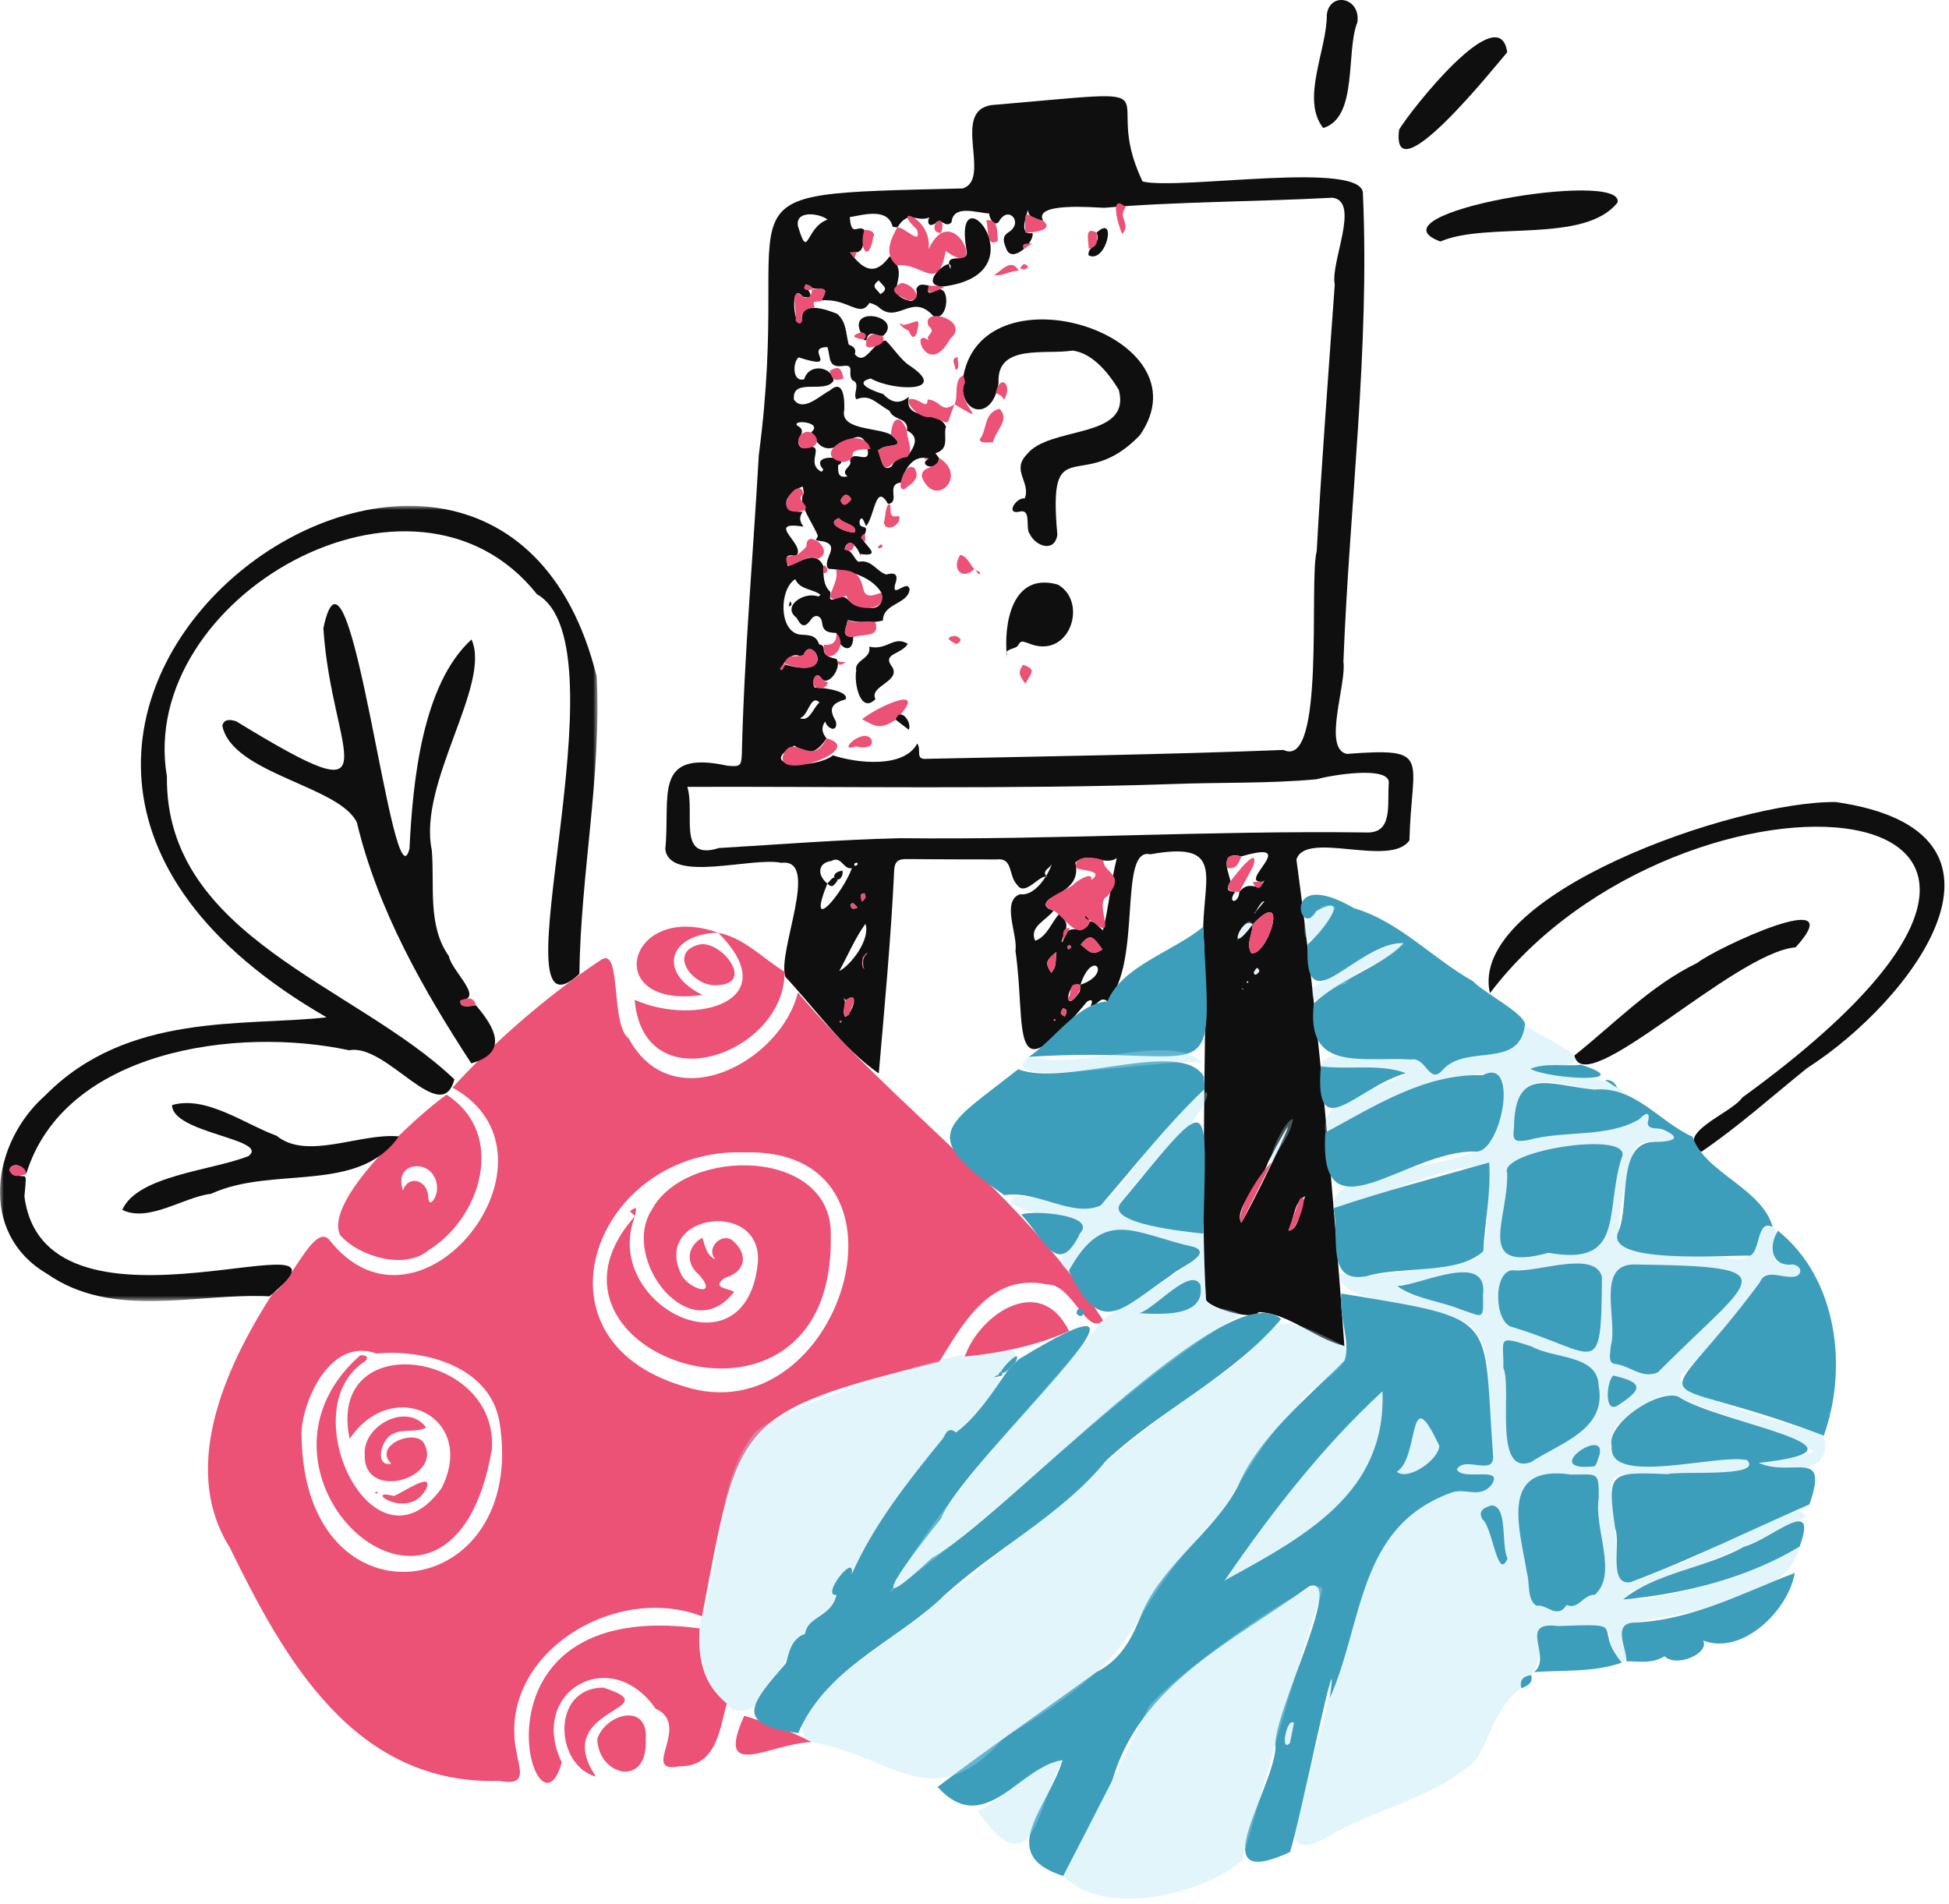 <svg width="258" height="252" viewBox="0 0 258 252" fill="none" xmlns="http://www.w3.org/2000/svg">
<path fill-rule="evenodd" clip-rule="evenodd" d="M39.923 190.044C40.238 216.302 70.074 212.286 66.106 188.121C64.805 180.983 56.433 178.551 49.849 179.155C43.388 176.826 39.745 186.332 39.923 190.044ZM98.517 152.533C79.014 151.85 69.159 177.176 90.496 183.485C111.286 190.265 123.091 151.801 98.517 152.533ZM92.929 213.943C81.353 209.44 65.873 219.018 68.333 231.711C68.757 234.252 69.912 236.431 66.096 235.724C46.864 236.287 37.626 219.576 30.403 204.805C23.421 193.689 30.674 179.651 36.112 171.17C38.357 170.204 41.558 161.807 43.575 164.088C55.576 179.4 76.186 153.029 59.91 143.954C65.11 138.206 72.407 131.782 79.621 127.008C82.322 125.36 80.76 135.595 83.233 137.457C89.022 148.197 103.357 140.558 105.621 131.367C118.373 146.49 135.211 157.909 146.021 174.752C143.905 176.981 141.902 169.872 138.607 170.013C131.008 168.386 127.324 175.463 124.329 180.267C97.002 186.905 97.822 188.327 92.929 213.943Z" fill="#EB5276"/>
<path fill-rule="evenodd" clip-rule="evenodd" d="M111.42 135.219C111.338 135.069 111.206 135.047 111.144 135.21C111.192 135.383 111.323 135.366 111.42 135.219ZM165.263 129.998C165.196 129.857 165.089 129.83 165.03 129.98C165.064 130.137 165.174 130.128 165.263 129.998ZM113.196 114.628C113.462 114.527 113.69 114.359 113.408 114.173C113.108 114.245 112.955 114.368 113.196 114.628ZM164.65 130.868C164.554 130.857 164.458 130.846 164.361 130.835C164.452 130.938 164.535 130.939 164.65 130.868ZM139.542 135.13C139.745 135.109 139.695 135.026 139.647 134.888C139.44 134.908 139.493 134.991 139.542 135.13ZM141.598 125.096C141.228 125.211 141.244 125.371 141.418 125.66C141.739 125.476 141.967 125.382 141.598 125.096ZM113.504 120.128C113.102 119.701 112.851 119.243 112.567 119.81C112.727 120.31 112.873 120.4 113.504 120.128ZM114.084 119.348C114.624 118.85 114.695 118.773 114.421 118.226C113.667 118.354 114.001 118.667 114.084 119.348ZM166.718 128.557C166.436 127.776 166.248 128.248 165.964 128.706C166.099 129.307 166.45 128.888 166.718 128.557ZM140.951 134.555C141.204 133.955 141.432 133.699 140.741 133.438C140.398 133.983 140.169 134.115 140.951 134.555ZM112.704 66.064C112.112 65.161 111.671 65.423 111.274 66.208C111.559 67.16 112.115 66.856 112.704 66.064ZM116.308 37.112C115.218 37.997 116.028 38.174 116.533 38.938C117.683 38.215 117.022 37.953 116.308 37.112ZM139.847 125.993C138.414 127.178 138.32 127.449 139.164 128.77C139.9 127.858 139.686 127.419 139.847 125.993ZM111.062 68.579C108.894 69.363 112.659 70.717 113.155 70.43C113.487 69.398 111.636 69.368 111.062 68.579ZM108.485 92.974C107.268 91.826 107.068 94.737 105.873 95.053C107.189 95.618 107.631 93.665 108.485 92.974ZM145.929 125.66C144.741 124.086 144.398 123.376 143.056 125.034C144.108 125.808 144.479 126.657 145.929 125.66ZM170.545 162.851C171.972 162.965 172.204 159.577 172.779 158.318C171.221 159.098 171.341 161.421 170.545 162.851ZM111.101 128.522C112.532 127.848 115.27 124.389 114.563 122.272C113.164 124.215 112.251 126.437 111.101 128.522ZM105.627 29.921C107.051 34.632 106.547 30.171 109.541 29.063C108.589 28.268 105.259 27.722 105.627 29.921ZM180.719 110.183C184.49 110.413 183.597 106.522 183.849 103.555C183.811 101.341 176.196 102.592 174.315 103.14C167.983 103.735 161.494 103.527 155.115 103.781C134.271 104.488 110.118 104.082 90.985 104.149C92.067 107.683 89.561 114.017 95.171 112.245C103.157 111.775 111.14 111.13 119.14 110.946C139.964 111.175 159.747 109.921 180.719 110.183ZM109.521 116.944C106.649 124.09 111.616 118.177 112.773 114.898C111.656 115.181 111.391 113.192 110.056 113.958C108.271 114.181 108.117 115.813 109.521 116.944ZM165.813 122.375C164.412 120.96 162.164 127.211 165.833 122.355C165.757 123.829 164.932 124.83 165.623 126.148C167.724 126.744 170.908 116.973 165.813 122.375ZM103.953 87.975C111.027 89.978 107.411 83.893 106.398 86.64C106.397 86.718 106.076 86.865 105.917 86.85C104.114 85.925 102.568 90.042 103.953 87.975ZM167.879 153.783C167.171 156.224 163.192 160.051 164.327 161.852C167.15 156.92 174.308 141.594 167.879 153.783ZM107.396 57.199C109.054 55.839 104.675 55.487 105.559 56.352C107.194 57.171 104.779 58.254 106.106 59.282C109.959 58.429 106.274 61.201 108.764 62.452C108.843 62.349 109 62.162 108.991 62.154C106.923 59.821 113.017 60.493 110.949 61.581C110.933 62.496 110.91 63.341 112.19 63.051C111.126 62.198 112.927 61.766 112.509 61.008C112.751 59.389 115.242 61.654 114.857 59.561C113.871 54.406 109.903 63.083 107.396 57.199ZM109.005 74.954C109.006 76.184 108.945 77.425 109.91 78.344C110.074 78.707 109.401 79.775 110.694 79.194C112.541 78.315 112.063 80.539 114.73 80.322C116.164 80.865 117.059 79.835 116.659 78.423C115.23 76.088 111.794 75.401 109.646 75.28C108.681 74.033 111.762 71.962 108.408 71.566C107.685 71.546 108.24 71.236 108.261 70.925C107.731 69.42 105.532 66.605 106.35 65.383C106.494 65.279 106.295 64.732 106.255 64.39C103.776 65.344 102.964 67.826 106.262 67.75C105.735 68.459 105.869 69.03 106.361 69.707C100.972 68.856 106.979 72.242 105.345 73.588C103.787 73.266 104.106 73.952 104.283 74.935C105.783 74.507 108.003 72.631 109.005 74.954ZM143.018 130.375C141.259 129.584 140.591 134.682 142.848 131.364C143.032 131.113 142.96 130.686 143.004 130.339C147.315 128.954 144.627 125.399 143.018 130.375ZM120.067 57.016C120.3 55.19 118.313 55.743 117.739 54.367C115.946 53.362 115.172 52.107 113.378 52.852C112.814 52.257 113.997 50.713 112.848 50.346C112.093 49.439 113.305 48.196 111.578 48.439C109.552 48.725 109.964 47.298 109.536 45.941C106.234 45.973 111.498 49.153 105.715 47.302C104.889 47.992 104.908 50.657 106.46 50.191C107.112 47.995 110.16 48.544 110.351 50.358C109.346 52.22 104.765 49.882 105.1 52.898C106.304 54.602 108.533 52.353 109.853 51.682C111.637 50.093 111.829 52.786 111.758 54.242C111.136 56.971 116.192 56.544 117.949 57.541C120.36 59.559 117.192 58.504 116.228 59.661C116.672 60.45 116.717 62.657 118.035 61.727C118.44 60.861 119.038 60.45 120.031 60.489C121.055 59.19 121.818 57.825 120.035 56.972L120.067 57.016ZM112.004 132.365L111.648 132.119C112.218 132.837 111.352 133.791 111.882 134.593C112.809 134.18 113.873 131.022 112.004 132.365ZM166.267 120.623C166.632 120.191 166.995 119.759 167.359 119.327C166.962 119.054 165.691 121.669 166.267 120.623ZM140.706 124.563C141.286 121.527 143.42 124.297 144.277 121.945C144.988 121.933 145.448 122.752 146.016 123.118C146.808 119.849 147.048 116.761 147.837 113.583C146.095 114.717 144.106 112.538 142.344 114.177C142.973 116.751 141.141 117.823 139.018 118.918C137.966 119.708 138.425 120.229 139.475 120.526C138.514 121.819 136.168 122.661 137.04 124.516C138.628 123.954 139.171 122.089 140.246 120.917C141.863 122.577 140.949 122.948 140.504 124.746C140.571 124.685 140.639 124.624 140.706 124.563ZM167.167 116.696C163.54 117.019 172.436 110.973 164.345 113.351C161.458 112.658 162.482 115.062 162.895 116.644C162.523 117.355 162.099 118.088 163.531 117.999C162.362 119.578 163.947 119.727 164.067 118.04L164.027 118.089C165.503 116.208 166.529 118.388 167.374 116.516C167.306 116.576 167.236 116.636 167.167 116.696ZM110.689 87.203C111.552 88.055 109.854 90.833 108.814 89.91C107.974 88.453 107.335 90.438 107.861 91.01C108.899 90.984 112.413 91.453 111.937 92.556C110.136 93.087 109.611 93.75 110.64 95.454C110.981 96.927 109.624 96.644 109.227 95.499C108.671 96.297 108.811 96.994 109.409 97.726C108.077 99.769 106.845 100.037 105.177 98.688C99.787 101.609 108.011 101.819 110.259 99.974C113.393 101.022 119.662 101.735 121.428 98.405C122.04 99.374 121.041 100.592 122.754 100.437C138.47 100.104 154.191 99.878 169.898 99.264C175.505 101.923 173.241 76.906 174.298 72.969C174.955 61.197 175.848 49.433 176.688 37.663C176.084 34.719 180.121 26.632 176.384 26.171C166.402 26.705 155.427 26.691 146.192 27.504C144.734 27.462 136.717 26.749 138.087 29.219C137.141 29 136.213 28.928 136.066 27.8C135.838 28.763 134.83 31.178 136.67 30.845C137.044 31.971 133.903 35.103 133.176 32.841C132.923 32.18 132.517 31.39 133.491 30.749C135.572 29.496 133.452 27.025 132.215 29.368C131.497 30.104 130.914 28.669 130.941 28.25C129.33 28.204 126.197 26.979 125.957 29.43C125.096 30.281 124.509 28.665 123.823 29.559C122.773 30.232 122.76 29.2 123.011 28.796C121.099 29.47 120.375 27.651 118.785 30.098C118.567 30.057 118.184 30.064 118.156 29.971C117.49 27.442 114.267 28.451 112.489 28.74C112.707 31.552 113.542 29.66 114.417 30.433C114.176 31.995 114.694 33.724 112.526 33.407C114.243 35.724 115.834 36.609 117.767 33.929C120.846 36.395 116.641 38.766 120.261 39.779C121.006 40.061 121.569 39.192 121.287 38.305C121.61 37.405 122.319 37.702 122.962 37.797C123.024 38.183 122.403 39.094 123.616 38.597C125.914 36.95 125.726 42.594 123.593 41.885C120.739 38.587 118.861 43.038 116.272 40.62C115.938 40.348 115.132 40.037 115.077 40.112C113.801 42.177 112.278 39.443 108.739 39.763C109.528 38.26 109.509 38.233 107.609 38.174C104.801 36.334 109.111 40.025 106.272 39.267C104.344 36.938 105.242 44.446 106.153 42.417C105.924 39.707 109.439 40.973 110.818 41.54C112.108 42.64 111.952 44.223 112.353 45.615C112.958 45.861 113.389 46.131 113.154 46.885C114.596 48.584 115.518 45.169 117.249 45.077C118.235 46.023 119.205 47.553 120.262 48.289C125.956 52 118.164 51.783 115.265 50.091C112.684 50.743 116.053 51.915 116.904 52.15C118.005 53.311 119.05 53.559 120.318 52.506C119.594 55.909 124.203 54.05 125.223 56.478C124.824 57.673 125.824 59.392 123.828 59.989C123.981 60.191 124.134 60.393 124.287 60.595C124.295 62.601 121.279 61.589 122.939 60.704C120.874 60.087 119.702 62.153 119.276 63.87C117.173 64.078 119.256 66.496 117.551 66.7C115.917 63.802 115.796 68.271 114.659 69.638C114.398 69.22 114.145 68.039 113.79 68.953C113.659 70.307 115.099 69.163 114.497 70.653C112.8 71.29 117.769 73.871 113.823 73.322C113.396 72.212 112.239 71.058 111.784 72.724C112.764 72.657 113.18 74.219 113.661 74.362C115.371 73.993 116.042 75.658 117.323 76.044C118.843 75.631 118.844 76.369 118.476 77.403C118.053 79.321 120.135 76.579 120.408 78.004C120.215 80.001 116.878 79.823 116.882 82.13C115.602 82.469 113.569 82.426 112.202 82.062C112.09 83.158 111.14 84.275 112.951 84.321C112.917 86.928 110.776 85.652 110.713 83.779C109.785 83.731 108.946 83.695 108.829 82.432C108.746 81.535 107.922 81.193 107.381 81.967C106.441 83.312 106.003 82.765 105.439 81.758C103.468 80.304 106.348 78.249 108.307 78.945C108.352 78.972 108.517 78.807 108.626 78.731C107.537 77.891 105.903 78.106 105.268 76.655C103.135 77.992 103.073 83.547 105.864 83.992C106.971 84.079 108.022 83.973 108.431 85.286C109.813 85.537 107.995 86.663 110.689 87.203ZM114.681 126.304C114.734 126.234 114.787 126.164 114.84 126.093C114.134 126.501 113.862 127.717 114.437 128.259C114.073 127.717 114.165 126.751 114.681 126.304ZM116.329 142.088C111.552 138.743 107.96 133.565 103.964 129.295C102.836 125.993 108.667 113.528 103.432 114.207C99.619 113.364 88.548 116.96 88.07 112.358C88.775 105.433 86.322 99.183 96.317 101.353C97.937 101.488 98.126 101.437 98.201 99.832C98.511 86.599 99.702 73.452 100.446 60.234C105.184 24.553 92.255 25.824 127.447 24.94C131.346 23.694 125.82 14.641 131.293 13.905C157.683 11.665 145.224 11.511 151.254 24.027C156.246 25.204 180.71 21.127 180.419 25.691C181.331 46.308 178.623 67.03 177.835 87.592C178.276 90.47 175.046 99.128 178.293 99.786C189.712 98.928 186.845 100.224 186.575 111.222C184.091 114.892 172.81 109.845 171.616 113.773C174.501 135.15 176.408 156.651 177.962 178.159C173.935 177.145 170.616 173.823 166.608 173.669C165.999 174.946 159.411 172.921 159.641 171.879C159.13 163.524 159.373 155.156 159.402 146.793C159.433 139.147 159.752 130.709 159.271 122.684C159.476 115.657 161.857 111.353 152.272 113.076C147.968 112.056 151.256 127.506 146.605 132.536C145.581 131.717 145.226 133.292 144.391 133.117C144.713 132.415 144.533 132.195 143.895 132.576C133.34 145.392 135.914 136.3 134.424 125.847C134.755 123.707 132.501 119.246 135.036 118.36C137.45 118.706 139.287 114.577 139.196 114.386C139.001 114.966 137.755 115.235 138.643 116.128C137.846 115.424 135.74 118.77 134.68 117.152C133.438 115.945 134.173 113.508 131.94 113.753C127.944 113.751 123.948 113.744 119.953 113.709C118.849 113.699 118.419 114.085 118.365 115.226C117.945 124.196 117.1 133.141 116.329 142.088Z" fill="#100F10"/>
<path fill-rule="evenodd" clip-rule="evenodd" d="M211.733 192.569C212.7 188.658 203.624 194.891 211.008 194.085C211.349 194.046 211.558 192.963 211.733 192.569ZM213.565 182.068C212.676 182.762 212.283 187.213 214.17 186.018C217.398 183.912 217.684 183.017 213.565 182.068ZM199.557 206.291C198.681 204.485 199.649 199.263 197.41 199.258C196.593 199.536 195.567 199.876 196.242 201.092C197.595 202.174 198.239 209.402 199.557 206.291ZM196.313 171.468C197.049 165.406 188.947 170.228 185.5 169.935C184.842 171.778 191.601 172.201 193.484 173.37C196.332 174.293 196.391 174.808 196.313 171.468ZM212.059 168.985C211.05 165.36 203.348 168.552 200.211 168.122C197.565 168.326 197.827 175.06 200.163 175.648C211.552 179.055 211.965 183.066 212.059 168.985ZM199.003 181.04C200.193 183.657 197.605 195.327 202.654 193.536C206.625 190.924 212.74 189.241 211.622 183.424C211.537 179.258 205.684 179.883 202.745 178.214C198.001 176.666 199.09 177.23 199.003 181.04ZM207.918 195.168C198.347 193.775 201.165 202.348 202.143 208.252C202.516 209.547 202.124 211.777 203.397 212.54C204.719 212.241 206.118 214.428 207.375 212.44C209.002 213.106 209.503 211.078 211.123 211.075C214.227 208.34 210.954 202.202 211.638 198.313C211.677 194.617 211.464 195.195 207.918 195.168ZM216.161 167.363C211.236 167.529 214.188 174.841 213.239 178.101C213.17 179.069 212.788 180.431 213.795 180.535C215.742 180.735 217.334 182.569 219.461 181.644C232.157 168.856 237.39 167.595 216.161 167.363ZM204.986 165.819C215.122 167.653 212.434 160.489 214.625 153.369C216.749 149.441 198.392 152.227 199.507 155.24C199.727 161.405 195.024 168.563 204.986 165.819ZM174.843 141.145C175.385 137.977 183.537 140.984 186.806 140.238C188.833 139.87 189.193 143.742 191.021 141.56C194.16 138.16 201.106 141.55 201.85 135.75C208.092 139.375 212.797 140.988 202.575 141.476C206.494 143.232 211.557 141.51 215.017 144.534C211.155 145.324 202.827 140.838 201.279 145.052C201.134 146.752 198.632 151.827 202.206 150.92C207.016 149.572 212.803 150.656 217.036 148.124C217.447 147.653 218.635 146.64 218.114 148.63C218.786 149.811 221.055 149.444 222.098 150.691C219.766 151.701 216.367 149.932 216.057 153.336C211.952 167.829 214.842 165.533 228.17 166.368C234.056 168.164 231.559 161.72 234.665 162.412C235.855 162.975 234.284 164.64 234.763 165.852C234.724 167.954 236.704 166.852 237.738 167.507C239.801 168.955 236.075 169.269 235.069 168.783C233.937 168.449 233.427 168.882 232.942 169.762C230.558 174.382 226.368 177.762 222.986 181.675C219.049 184.407 238.91 188.802 241.421 190.024C242.833 195.273 236.256 194.911 232.818 193.628C234.955 192.21 237.817 193.271 240.067 192.125C234.637 188.887 227.957 187.59 222.148 184.854C219.061 183.653 216.611 187.48 214.004 188.684C209.384 198.081 226.325 192.28 231.276 193.269C233.125 195.971 218.07 194.725 215.329 195.157C211.506 194.939 214.216 200.111 213.82 202.342C214.319 208.862 213.159 211.339 220.674 207.525C225.519 206.515 238.335 197.415 239.027 200.801C231.531 204.703 223.649 207.772 215.693 210.652C214.326 214.19 235.433 207.117 238.221 204.717C236.52 212.217 223.285 213.379 216.104 214.778C212.805 214.911 216.554 219.37 214.69 220.069C211.883 219.203 214.686 214.852 211.146 215.206C198.571 214.846 206.388 215.753 202.698 221.724C201.208 221.667 201.534 222.95 201.178 223.578C198.125 225.977 197.29 229.668 195.481 232.803C190.407 237.896 181.927 239.384 175.662 243.186C165.103 249.035 177.427 228.146 175.774 221.843C176.856 220.106 176.311 223.994 176.04 224.758C180.506 214.672 179.705 202.138 191.99 197.622C193.941 196.826 195.823 198.42 197.397 196.586C199.238 193.918 193.7 196.106 192.843 194.494C194.542 192.729 198.662 195.565 197.622 191.518C196.224 186.623 198.469 178.996 194.748 175.508C190.574 172.887 176.599 172.573 177.343 168.54C183.281 169.571 189.222 167.325 195.151 166.829C197.904 164.894 196.244 159.314 197.216 156.126C197.139 151.001 181.128 159.504 176.5 159.923C175.686 153.823 196.386 155.236 198.013 150.013C198.391 145.731 201.608 140.706 194.486 142.415C187.438 142.557 181.516 146.8 175.445 149.896C174.608 144.814 182.927 144.559 186.101 142.047C182.737 140.745 178.508 141.618 174.843 141.145Z" fill="#ACE2F3" fill-opacity="0.35"/>
<path fill-rule="evenodd" clip-rule="evenodd" d="M171.278 228.039C170.335 227.259 169.445 232.096 170.744 230.701C170.951 229.82 171.106 228.928 171.278 228.039ZM190.526 191.388C186.295 182.31 187.989 192.886 184.915 194.808C186.446 196.021 190.421 193.214 190.526 191.388ZM162.237 209.115C172.973 203.231 183.527 197.52 182.996 184.174C175.038 191.487 168.118 200.456 162.056 209.3C162.116 209.238 162.176 209.177 162.237 209.115ZM177.553 171.212C198.994 174.741 196.199 173.88 197.664 192.825C197.686 195.362 193.918 192.668 192.843 194.496C193.702 196.103 199.238 193.924 197.399 196.588C195.818 198.427 193.945 196.818 191.989 197.621C179.705 202.139 180.508 214.672 176.041 224.758C177.57 213.812 171.883 242.064 170.753 245.146C158.88 250.603 168.454 237.218 168.856 231.332C168.181 227.33 178.197 208.423 173.338 209.946C163.025 217.382 151.003 222.798 147.216 235.716C145.082 239.924 142.907 244.112 140.749 248.308C131.665 245.396 138.8 239.221 140.654 232.977C134.951 233.831 130.331 243.381 124.114 236.522C130.957 231.334 138.088 226.429 145.126 221.329C148.58 219.566 149.932 216.627 151.275 213.262C154.17 206.817 160.751 202.728 163.874 196.707C166.628 190.205 172.938 185.169 177.958 180.116C178.868 177.692 177.185 174.224 177.553 171.212Z" fill="#3D9EBC"/>
<path fill-rule="evenodd" clip-rule="evenodd" d="M177.961 178.159C179.621 180.946 173.207 183.389 171.953 185.936C167.21 190.217 164.781 195.67 161.303 200.561C146.828 215.587 154.086 217.183 132.912 230.013C123.503 240.698 118.495 232.507 107.433 230.586C100.979 226.733 121.666 214.932 124.12 212.001C136.707 202.751 147.788 191.147 161.014 182.384C170.558 176.362 165.904 171.985 177.961 178.159Z" fill="#ACE2F3" fill-opacity="0.35"/>
<mask id="mask0_613_26443" style="mask-type:alpha" maskUnits="userSpaceOnUse" x="0" y="66" width="80" height="107">
<path d="M0 66.955H79.09V172.21H0V66.955Z" fill="white"/>
</mask>
<g mask="url(#mask0_613_26443)">
<path fill-rule="evenodd" clip-rule="evenodd" d="M76.696 128.906C64.967 139.75 83.266 85.526 71.078 78.652C54.788 58.127 18.068 79.129 22.094 102.774C21.849 124.046 47.125 130.418 60.151 142.865C58.408 149.359 51.203 138.042 46.23 139.017C31.258 135.799 8.457 139.05 3.463 155.406C3.383 154.234 1.449 153.698 1.246 154.907C3.433 156.83 3.655 153.929 3.233 158.355C6.005 179.786 50.357 159.445 35.66 171.584C26.062 171.089 14.993 174.743 6.156 168.557C-2.941 163.168 -1.06 151.2 5.98 144.998C16.914 133.907 32.279 135.888 43.232 134.653C-23.373 96.287 64.948 32.77 78.991 89.567C79.643 102.597 76.858 115.762 76.696 128.906Z" fill="#100F10"/>
</g>
<path fill-rule="evenodd" clip-rule="evenodd" d="M92.929 213.942C95.557 206.137 94.772 196.04 99.905 189.622C105.236 184.656 145.486 172.491 131.559 182.312C134.654 182.302 127.834 188.395 126.565 189.595C125.383 188.701 125.138 189.992 124.775 190.448C120.129 195.966 116.117 201.559 112.882 207.804C112.269 206.537 109.124 210.632 110.638 211.292C109.566 214.513 107.009 213.82 106.345 216.535C104.657 216.789 104.686 218.218 104.289 219.35C103.197 221.042 101.882 222.668 100.934 224.526C96.32 231.328 90.825 218.608 92.929 213.942Z" fill="#ACE2F3" fill-opacity="0.35"/>
<path fill-rule="evenodd" clip-rule="evenodd" d="M164.477 246.161C160.28 250.189 146.669 254.271 140.75 248.308C144.51 241.025 148.273 233.742 151.839 226.367C152.266 223.948 177.035 205.76 174.918 210.951C170.926 222.654 167.875 234.569 164.377 246.335C164.41 246.277 164.444 246.219 164.477 246.161Z" fill="#ACE2F3" fill-opacity="0.35"/>
<path fill-rule="evenodd" clip-rule="evenodd" d="M239.535 199.119C231.667 202.551 223.958 206.361 215.915 209.398C212.836 210.024 214.58 204.204 213.82 202.343C212.709 194.829 213.047 194.812 220.705 195.111C222.723 194.664 233.347 195.591 231.278 193.269C227.373 192.373 212.86 196.79 213.348 191.446C212.575 188.452 219.511 183.854 222.148 184.854C227.458 188.391 250.234 191.7 232.82 193.627C237.383 195.62 242.161 191.485 239.535 199.119Z" fill="#3D9EBC"/>
<path fill-rule="evenodd" clip-rule="evenodd" d="M201.85 135.75C201.103 141.549 194.162 138.161 191.021 141.56C189.193 143.743 188.834 139.869 186.807 140.239C179.807 139.877 172.889 141.853 173.922 132.819C177.294 129.524 182.574 128.155 185.791 124.843C179.724 124.57 172.49 136.12 173.112 124.989C174.713 123.615 179.31 117.905 174.256 120.586C172.069 124.653 169.396 114.519 179.231 120.201C185.3 122.001 189.576 126.831 194.98 129.866C196.32 131.353 202.223 134.345 201.85 135.75Z" fill="#3D9EBC"/>
<path fill-rule="evenodd" clip-rule="evenodd" d="M197.229 131.46C194.245 118.435 229.715 105.981 243.034 106.161C270.044 110.065 253.204 132.416 239.197 141.389C234.571 145.114 230.133 149.107 225.208 152.456C221.442 150.044 229.246 147.354 230.632 145.272C289.342 102.651 222.587 98.021 197.229 131.46Z" fill="#100F10"/>
<path fill-rule="evenodd" clip-rule="evenodd" d="M224.06 150.464C225.606 155.203 233.216 157.225 234.667 162.415C232.547 161.286 233.025 165.669 231.657 166.197C228.346 166.115 211.999 167.418 214.278 162.917C215.757 159.458 213.957 151.219 218.989 151.139C221.417 151.129 222.926 150.666 219.979 149.45C219.378 149.284 218.163 149.543 218.113 148.631C218.635 146.641 217.447 147.654 217.036 148.124C212.803 150.656 207.016 149.573 202.207 150.923C200.512 151.177 200.193 151 200.399 149.296C200.581 141.092 204.827 143.565 211.028 144.223C216.448 143.73 219.501 148.396 224.06 150.464Z" fill="#3D9EBC"/>
<path fill-rule="evenodd" clip-rule="evenodd" d="M241.422 190.022C217.103 180.762 218.963 188.645 232.943 169.762C233.77 167.734 236.048 169.36 237.723 168.927C238.666 168.559 238.449 167.548 237.318 167.363C234.516 167.723 234.033 165.007 235.355 162.901C243.354 169.319 244.594 181.275 241.422 190.022Z" fill="#3D9EBC"/>
<path fill-rule="evenodd" clip-rule="evenodd" d="M92.605 215.535C92.367 219.489 93.035 222.845 96.203 225.479C95.227 229.102 94.819 233.842 89.888 233.8C84.651 234.786 91.617 228.353 86.79 226.164C80.786 217.554 69.859 223.913 74.364 233.274C70.941 245.673 60.529 211.233 92.605 215.535Z" fill="#EB5276"/>
<path fill-rule="evenodd" clip-rule="evenodd" d="M103.855 128.629C104.004 139.413 85.2 146.194 84.012 132.341C92.079 135.905 104.16 132.529 95.061 123.455C98.507 124.135 100.948 126.826 103.855 128.629Z" fill="#EB5276"/>
<path fill-rule="evenodd" clip-rule="evenodd" d="M215.288 219.887C215.386 218.277 213.427 215.023 216.102 214.777C223.859 214.526 230.549 210.888 237.583 208.198C236.741 213.135 230.684 219.147 225.456 217.145C226.345 218.874 221.841 220.767 220.345 219.214C218.733 220.25 217.039 219.887 215.288 219.887Z" fill="#3D9EBC"/>
<path fill-rule="evenodd" clip-rule="evenodd" d="M190.674 31.967C180.567 28.246 215.066 22.369 214.129 26.789C209.794 32.323 196.861 29.28 190.674 31.967Z" fill="#100F10"/>
<path fill-rule="evenodd" clip-rule="evenodd" d="M199.518 6.918C198.042 8.613 184.046 26.215 185.21 17.153C186.655 14.699 198.506 -0.385 199.518 6.918Z" fill="#100F10"/>
<path fill-rule="evenodd" clip-rule="evenodd" d="M179.684 2.949C178.12 6.801 179.812 15.565 175.16 16.942C172.151 13.123 175.676 6.593 175.638 1.934C176.014 -1.133 180.146 -0.373 179.684 2.949Z" fill="#100F10"/>
<path fill-rule="evenodd" clip-rule="evenodd" d="M238.222 204.716C231.292 208.878 222.882 210.969 214.861 211.712C219.11 208.166 225.869 207.538 230.865 204.722C234.611 203.678 240.79 197.723 238.222 204.716Z" fill="#3D9EBC"/>
<path fill-rule="evenodd" clip-rule="evenodd" d="M203.059 221.32C205.612 219.353 200.765 214.56 206.215 215.217C216.189 214.876 210.58 215.164 214.689 220.07C210.952 221.376 206.96 221.035 203.059 221.32Z" fill="#3D9EBC"/>
<path fill-rule="evenodd" clip-rule="evenodd" d="M129.431 239.731C133.084 237.942 137.126 233.251 140.653 232.976C137.213 239.388 136.688 250.116 129.431 239.731Z" fill="#ACE2F3" fill-opacity="0.35"/>
<path fill-rule="evenodd" clip-rule="evenodd" d="M95.061 123.453C88.501 123.649 86.957 128.721 92.99 131.688C79.409 133.696 82.967 119.151 95.061 123.453Z" fill="#EB5276"/>
<path fill-rule="evenodd" clip-rule="evenodd" d="M79.844 223.367C89.033 226.312 72.63 225.921 78.894 235.157C73.449 233.678 72.88 223.433 79.844 223.367Z" fill="#EB5276"/>
<path fill-rule="evenodd" clip-rule="evenodd" d="M85.487 230.242C85.777 236.73 79.173 235.049 79.067 230.158C80.185 226.789 85.843 225.287 85.487 230.242Z" fill="#EB5276"/>
<path fill-rule="evenodd" clip-rule="evenodd" d="M98.512 227.109C101.342 227.947 104.743 229.129 107.434 230.586C102.091 230.724 94.516 235.944 98.512 227.109Z" fill="#EB5276"/>
<path fill-rule="evenodd" clip-rule="evenodd" d="M95.031 130.381C91.96 130.816 88.265 126.201 92.452 125.048C95.344 124.235 100.04 130.215 95.031 130.381Z" fill="#EB5276"/>
<path fill-rule="evenodd" clip-rule="evenodd" d="M201.376 223.473C201.137 222.406 201.6 221.838 202.697 221.724C202.969 222.816 202.164 223.139 201.376 223.473Z" fill="#3D9EBC"/>
<path fill-rule="evenodd" clip-rule="evenodd" d="M200.472 224.283C200.708 224.048 200.944 223.812 201.178 223.578C200.941 223.813 200.706 224.048 200.472 224.283Z" fill="#3D9EBC"/>
<path fill-rule="evenodd" clip-rule="evenodd" d="M241.746 188.997C241.857 188.773 241.969 188.55 242.079 188.329C241.967 188.552 241.857 188.774 241.746 188.997Z" fill="#ACE2F3" fill-opacity="0.35"/>
<path fill-rule="evenodd" clip-rule="evenodd" d="M242.152 187.195C241.884 187.104 242.133 187.03 242.281 186.931C242.339 187.071 242.302 187.153 242.152 187.195Z" fill="#ACE2F3" fill-opacity="0.35"/>
<path fill-rule="evenodd" clip-rule="evenodd" d="M105.674 229.396C96.778 228.22 99.623 225.304 104.042 220.14C104.537 218.532 104.691 216.972 106.568 216.252C106.912 213.869 109.997 214.148 110.729 211.111C108.568 211.329 113.29 205.304 112.739 208.365C115.682 201.781 120.115 196.157 124.775 190.449C125.138 189.992 125.383 188.701 126.563 189.595C129.413 187.438 131.596 184.025 133.521 181.21L133.514 181.217C133.666 181.068 133.819 180.919 133.972 180.771C134.057 180.688 134.33 180.423 134.407 180.348L134.871 179.898L134.859 179.91C159.902 164.662 127.316 193.503 124.556 201.023C120.928 205.495 113.089 215.816 123.335 206.232C132.873 200.968 162.619 168.248 169.583 174.602C163.132 182.206 153.739 186.512 146.441 193.311C140.207 200.914 131.048 205.291 124.121 212C117.872 217.543 109.127 221.173 105.674 229.396Z" fill="#3D9EBC"/>
<path fill-rule="evenodd" clip-rule="evenodd" d="M63.006 133.068C65.501 135.981 67.406 139.306 62.386 140.748C55.923 130.839 49.999 120.37 47.242 108.863C44.927 103.997 30.71 102.428 29.431 96.057C29.658 95.086 30.605 95.249 31.276 95.478C52.817 108.636 43.907 100.054 42.805 83.147C46.33 66.483 51.995 121.122 54.206 112.328C54.64 103.384 55.913 90.56 62.418 84.64C65.098 90.597 55.295 103.592 57.158 112.511C57.555 117.204 56.546 122.509 59.423 126.56C59.75 128.485 64.183 132.195 60.975 132.403C60.698 133.525 62.289 133.148 63.006 133.068Z" fill="#100F10"/>
<path fill-rule="evenodd" clip-rule="evenodd" d="M150.79 173.827C153.593 173.923 159.67 174.467 158.902 170.04C157.544 167.62 153.002 173.159 150.79 173.827ZM164.177 173.988C147.375 184.334 133.768 199.37 117.781 210.766C124.898 197.808 135.955 187.18 145.249 175.625C146.945 172.681 160.522 167.525 158.086 165.06C150.216 163.332 146.204 159.622 141.487 168.207C137.636 166.351 146.354 162.557 142.409 161.515C131.05 160.297 130.839 156.33 142.479 159.794C147.693 161.25 151.502 151.028 155.508 148.133C163.315 139.676 158.894 148.567 154.77 151.66C145.609 161.636 145.72 161.245 159.296 163.29C159.407 166.152 159.493 169.016 159.641 171.877C159.845 173.458 162.9 173.032 164.177 173.988Z" fill="#ACE2F3" fill-opacity="0.35"/>
<path fill-rule="evenodd" clip-rule="evenodd" d="M159.451 144.168C154.417 148.901 150.213 154.369 145.699 159.559C141.882 161.219 137.291 157.477 132.944 158.198C121.253 150.051 125.247 149.094 134.779 141.522C140.93 143.973 156.441 137.332 159.378 142.522C159.326 142.892 159.496 143.617 159.451 144.168Z" fill="#3D9EBC"/>
<path fill-rule="evenodd" clip-rule="evenodd" d="M141.486 168.206C146.199 159.624 150.231 163.331 158.085 165.061C160.646 166.017 155.829 167.899 155.035 168.779C148.345 173.276 145.777 177.166 141.486 168.206Z" fill="#3D9EBC"/>
<path fill-rule="evenodd" clip-rule="evenodd" d="M135.191 160.763C136.774 160.14 145.268 160.809 142.985 163.227C140.025 169.34 138.243 163.984 135.191 160.763Z" fill="#3D9EBC"/>
<path fill-rule="evenodd" clip-rule="evenodd" d="M143.54 173.608C143.338 174.264 142.948 174.396 142.507 173.856C142.522 173.178 143.013 172.94 143.54 173.608Z" fill="#3D9EBC"/>
<path fill-rule="evenodd" clip-rule="evenodd" d="M175.446 149.896C182.015 146.401 188.519 142.084 196.264 142.314C201.265 139.729 198.662 152.812 195.286 152.417C186.064 152.231 174.466 164.497 175.446 149.896Z" fill="#3D9EBC"/>
<path fill-rule="evenodd" clip-rule="evenodd" d="M176.499 159.926C183.29 157.637 190.242 155.816 197.125 153.87C197.411 157.785 196.547 161.691 196.349 165.605C193.05 168.749 185.561 167.526 180.857 168.921C175.333 169.944 177.432 163.412 176.499 159.926Z" fill="#3D9EBC"/>
<path fill-rule="evenodd" clip-rule="evenodd" d="M159.269 122.684C160.533 145.785 161.138 138.213 136.18 139.893C139.575 137.621 142.59 132.826 146.605 132.535C148.527 127.865 155.244 125.992 159.269 122.684Z" fill="#3D9EBC"/>
<path fill-rule="evenodd" clip-rule="evenodd" d="M159.296 163.289C157.187 163.028 146.051 161.996 148.405 159.171C160.807 144.104 159.646 144.783 159.296 163.289Z" fill="#3D9EBC"/>
<path fill-rule="evenodd" clip-rule="evenodd" d="M142.494 114.914C141.91 113.18 144.984 113.376 146.051 113.881C146.097 115.663 149.126 115.615 146.562 118.652C144.727 119.477 148.083 124.861 144.715 122.023C143.961 121.695 143.149 120.874 144.276 121.944C142.84 125.001 140.904 121.31 139.476 120.526C136.439 119.501 141.107 117.929 142.066 117.103C142.176 116.868 144.728 115.106 144.464 116.478C146.193 115.196 143.436 115.295 142.494 114.914Z" fill="#EB5276"/>
<path fill-rule="evenodd" clip-rule="evenodd" d="M118.697 35.121C116.965 33.667 117.888 31.698 118.784 30.094C119.726 29.984 122.055 32.709 121.383 30.369C117.633 26.919 123.493 28.776 122.917 32.98C126.209 25.953 131.005 37.495 125.199 33.225C124.133 38.916 122.129 34.71 118.697 35.121Z" fill="#EB5276"/>
<path fill-rule="evenodd" clip-rule="evenodd" d="M136.18 139.891C142.741 141.733 155.386 136.493 159.174 140.71C155.977 139.689 130.52 144.61 136.18 139.891Z" fill="#ACE2F3" fill-opacity="0.35"/>
<path fill-rule="evenodd" clip-rule="evenodd" d="M174.844 141.144C178.507 141.616 182.738 140.746 186.102 142.045C179.576 143.891 173.965 151.903 174.844 141.144Z" fill="#3D9EBC"/>
<path fill-rule="evenodd" clip-rule="evenodd" d="M173.747 130.685C177.73 128.876 181.365 125.135 185.791 124.844C183.974 127.396 180.147 127.642 178.082 130.212C175.748 130.557 173.406 134.499 173.747 130.685Z" fill="#ACE2F3" fill-opacity="0.35"/>
<path fill-rule="evenodd" clip-rule="evenodd" d="M110.674 75.421C116.303 75.222 112.374 80.239 116.659 78.423C117.699 81.217 112.436 80.968 112.058 78.844C107.847 80.344 111.294 77.473 110.674 75.421Z" fill="#EB5276"/>
<path fill-rule="evenodd" clip-rule="evenodd" d="M122.8 44.725C122.869 44.214 123.891 43.908 122.907 43.137C121.891 40.427 128.644 42.393 125.802 44.828C122.788 50.324 120.363 43.104 122.94 45.056C122.893 44.946 122.847 44.835 122.8 44.725Z" fill="#EB5276"/>
<path fill-rule="evenodd" clip-rule="evenodd" d="M109.409 97.726C114.918 99.163 102.692 103.472 103.65 100.016C104.946 96.703 107.466 101.829 109.409 97.726Z" fill="#EB5276"/>
<path fill-rule="evenodd" clip-rule="evenodd" d="M117.95 57.539C118.048 55.29 119.149 54.647 120.067 57.015C119.96 57.837 121.034 59.78 120.031 60.487C117.496 60.781 117.427 63.894 116.228 59.659C117.188 58.497 120.366 59.564 117.95 57.539Z" fill="#EB5276"/>
<path fill-rule="evenodd" clip-rule="evenodd" d="M126.348 53.518C124.988 56.891 126.161 55.956 123.197 55.204C120.996 55.5 118.647 51.579 121.82 53.185C122.282 53.422 122.784 53.89 122.795 52.868C124.64 53.016 124.507 54.745 126.348 53.518Z" fill="#EB5276"/>
<path fill-rule="evenodd" clip-rule="evenodd" d="M124.286 60.594C128.24 62.955 123.781 67.466 122.038 63.14C121.841 61.568 124.265 62.136 124.286 60.594Z" fill="#EB5276"/>
<path fill-rule="evenodd" clip-rule="evenodd" d="M172.681 122.391C173.592 121.315 175.127 119.03 176.746 120.07C176.074 122.143 172.397 127.211 172.681 122.391Z" fill="#ACE2F3" fill-opacity="0.35"/>
<path fill-rule="evenodd" clip-rule="evenodd" d="M165.814 122.373C170.909 116.973 167.724 126.74 165.624 126.147C164.933 124.826 165.757 123.829 165.833 122.353L165.814 122.373Z" fill="#EB5276"/>
<path fill-rule="evenodd" clip-rule="evenodd" d="M111.663 61.16C106.751 60.358 114.065 55.691 115.241 59.444C111.157 59.484 114.194 60.597 111.663 61.16Z" fill="#EB5276"/>
<path fill-rule="evenodd" clip-rule="evenodd" d="M108.739 39.761C108.538 40.141 107.275 39.527 107.862 40.643C106.901 40.876 105.915 41.072 106.153 42.417C106.091 43.051 105.443 42.805 105.313 42.354C105.576 41.495 104.403 37.575 106.272 39.267C106.829 39.721 107.521 39.208 107.462 38.324C109.109 37.932 109.715 38.298 108.739 39.761Z" fill="#EB5276"/>
<path fill-rule="evenodd" clip-rule="evenodd" d="M105.838 73.215C106.163 72.869 106.806 72.475 106.76 72.185C106.805 69.841 110.701 72.986 108.279 73.952C106.75 73.271 105.654 74.745 104.36 74.861C103.42 73.077 104.91 73.964 105.838 73.215Z" fill="#EB5276"/>
<path fill-rule="evenodd" clip-rule="evenodd" d="M103.827 87.832C104.42 86.31 105.216 87.159 106.398 86.641C107.597 83.797 110.836 90.311 103.827 87.832Z" fill="#EB5276"/>
<path fill-rule="evenodd" clip-rule="evenodd" d="M168.349 153.846C167.008 156.514 165.668 159.183 164.328 161.851C163.436 160.4 166.945 155.049 168.349 153.846Z" fill="#EB5276"/>
<path fill-rule="evenodd" clip-rule="evenodd" d="M115.902 82.413C116.471 84.456 114.363 83.842 112.951 84.321C111.142 84.269 112.088 83.163 112.202 82.06C113.411 82.669 114.652 81.947 115.902 82.413Z" fill="#EB5276"/>
<path fill-rule="evenodd" clip-rule="evenodd" d="M106.516 67.541C101.406 68.881 105.873 62.492 106.351 65.382C105.189 66.228 107.247 66.784 106.516 67.541Z" fill="#EB5276"/>
<path fill-rule="evenodd" clip-rule="evenodd" d="M168.349 153.846C167.718 153.276 170.118 148.193 171.153 148.123C170.83 150.281 169.294 151.942 168.349 153.846Z" fill="#ACE2F3" fill-opacity="0.35"/>
<path fill-rule="evenodd" clip-rule="evenodd" d="M162.895 116.642C163.56 115.752 166.703 111.714 165.936 114.557C165.391 115.668 164.515 117.143 164.066 118.038C162.707 118.1 162.124 117.747 162.895 116.642Z" fill="#EB5276"/>
<path fill-rule="evenodd" clip-rule="evenodd" d="M149.028 27.442C147.868 28.763 149.785 29.61 148.574 30.967C148.033 29.969 146.748 25.381 149.028 27.442Z" fill="#EB5276"/>
<path fill-rule="evenodd" clip-rule="evenodd" d="M138.087 29.22C139.64 30.494 136.741 30.798 135.717 30.798C135.693 27.221 135.452 28.463 138.087 29.22Z" fill="#EB5276"/>
<path fill-rule="evenodd" clip-rule="evenodd" d="M170.545 162.851C171.044 161.471 171.522 160.084 172.065 158.721C173.523 157.257 171.574 163.524 170.545 162.851Z" fill="#EB5276"/>
<path fill-rule="evenodd" clip-rule="evenodd" d="M119.344 37.447C120.861 37.578 122.464 39.74 120.261 39.779C118.837 39.074 117.303 38.481 119.344 37.447Z" fill="#EB5276"/>
<path fill-rule="evenodd" clip-rule="evenodd" d="M145.929 125.659C144.48 126.657 144.107 125.807 143.056 125.033C144.399 123.376 144.742 124.086 145.929 125.659Z" fill="#EB5276"/>
<path fill-rule="evenodd" clip-rule="evenodd" d="M109.075 85.34C110.264 85.452 110.782 84.904 110.711 83.776C112.682 85.853 108.805 88.629 109.075 85.34Z" fill="#EB5276"/>
<path fill-rule="evenodd" clip-rule="evenodd" d="M108.136 58.142C108.34 59.205 106.7 59.501 106.106 59.282C104.646 57.742 107.329 56.031 108.136 58.142Z" fill="#EB5276"/>
<path fill-rule="evenodd" clip-rule="evenodd" d="M121.032 61.917C121.986 63.419 120.451 64.121 119.742 64.732C118.588 65.098 119.551 61.97 120.511 61.794C120.555 61.751 120.883 61.896 121.032 61.917Z" fill="#EB5276"/>
<path fill-rule="evenodd" clip-rule="evenodd" d="M117.773 66.74C118.139 67.289 117.362 68.689 118.997 68.293C119.503 69.343 117.284 70.641 117.008 69.185C117.215 68.562 117.189 66.749 117.773 66.74Z" fill="#EB5276"/>
<path fill-rule="evenodd" clip-rule="evenodd" d="M114.417 30.433C115.167 30.389 115.995 30.772 115.59 31.405C115.04 34.89 113.633 33.012 114.417 30.433Z" fill="#EB5276"/>
<path fill-rule="evenodd" clip-rule="evenodd" d="M130.551 29.167C132.183 28.884 132.015 30.811 132.085 31.896C130.469 32.839 130.926 30.2 130.551 29.167Z" fill="#EB5276"/>
<path fill-rule="evenodd" clip-rule="evenodd" d="M111.062 68.578C111.638 69.37 113.483 69.394 113.155 70.43C112.656 70.716 108.895 69.364 111.062 68.578Z" fill="#EB5276"/>
<path fill-rule="evenodd" clip-rule="evenodd" d="M115.316 45.965C114.387 46.079 114.678 45.448 114.685 44.99C115.924 42.9 118.779 45.334 115.316 45.965Z" fill="#EB5276"/>
<path fill-rule="evenodd" clip-rule="evenodd" d="M109.587 90.282C109.487 91.518 107.047 91.37 107.751 89.775C108.28 88.678 108.827 90.278 109.587 90.282Z" fill="#EB5276"/>
<path fill-rule="evenodd" clip-rule="evenodd" d="M165.833 122.354C165.147 123.064 164.461 123.773 163.775 124.483C163.647 124.002 165.19 120.88 165.833 122.354Z" fill="#ACE2F3" fill-opacity="0.35"/>
<path fill-rule="evenodd" clip-rule="evenodd" d="M139.846 125.992C139.686 127.417 139.899 127.857 139.163 128.769C138.319 127.447 138.414 127.178 139.846 125.992Z" fill="#EB5276"/>
<path fill-rule="evenodd" clip-rule="evenodd" d="M164.345 113.349C163.961 114.176 163.721 115.177 162.398 114.865C162.354 113.24 162.474 113.147 164.345 113.349Z" fill="#EB5276"/>
<path fill-rule="evenodd" clip-rule="evenodd" d="M143.018 130.374C143.266 131.014 141.618 133.334 141.354 132.147C142.014 131.645 141.217 129.836 143.018 130.374Z" fill="#EB5276"/>
<path fill-rule="evenodd" clip-rule="evenodd" d="M109.845 49.063C111.158 48.317 111.371 48.815 111.658 50.097C110.479 50.537 110.127 50.2 109.845 49.063Z" fill="#EB5276"/>
<path fill-rule="evenodd" clip-rule="evenodd" d="M112.004 132.363C113.899 131.232 112.701 133.217 112.405 134.279C111.392 135.236 111.672 132.86 112.004 132.363Z" fill="#EB5276"/>
<path fill-rule="evenodd" clip-rule="evenodd" d="M112.704 66.062C112.115 66.855 111.558 67.158 111.273 66.206C111.672 65.421 112.112 65.159 112.704 66.062Z" fill="#EB5276"/>
<path fill-rule="evenodd" clip-rule="evenodd" d="M136.679 32.191C136.293 32.449 135.906 32.708 135.52 32.966C135.098 32.051 136.016 32.315 136.679 32.191Z" fill="#EB5276"/>
<path fill-rule="evenodd" clip-rule="evenodd" d="M122.962 37.795C123.551 37.917 124.529 37.681 124.915 38.063C124.032 38.469 122.39 39.323 122.962 37.795Z" fill="#EB5276"/>
<path fill-rule="evenodd" clip-rule="evenodd" d="M113.128 72.116C112.827 72.862 112.569 73.132 111.784 72.722C112.079 72.2 112.225 71.365 113.128 72.116Z" fill="#EB5276"/>
<path fill-rule="evenodd" clip-rule="evenodd" d="M140.95 134.555C140.169 134.114 140.398 133.982 140.741 133.438C141.431 133.699 141.204 133.955 140.95 134.555Z" fill="#EB5276"/>
<path fill-rule="evenodd" clip-rule="evenodd" d="M107.462 38.324C105.658 38.8 106.601 36.845 107.609 38.173C107.609 38.173 107.462 38.324 107.462 38.324Z" fill="#EB5276"/>
<path fill-rule="evenodd" clip-rule="evenodd" d="M166.276 120.631C166.633 120.304 166.901 119.142 167.359 119.326C167.009 119.761 166.595 120.198 166.276 120.631Z" fill="#ACE2F3" fill-opacity="0.35"/>
<path fill-rule="evenodd" clip-rule="evenodd" d="M124.551 30.839C123.656 30.763 123.564 30.255 123.822 29.559C124.862 28.476 124.911 30.156 124.551 30.839Z" fill="#EB5276"/>
<path fill-rule="evenodd" clip-rule="evenodd" d="M113.405 33.328C113.307 33.617 113.209 33.907 113.108 34.196C112.552 33.525 112.401 33.317 113.405 33.328Z" fill="#EB5276"/>
<path fill-rule="evenodd" clip-rule="evenodd" d="M114.498 70.653C114.523 70.988 114.548 71.323 114.572 71.656C113.855 71.261 113.754 71.093 114.498 70.653Z" fill="#EB5276"/>
<path fill-rule="evenodd" clip-rule="evenodd" d="M141.61 122.823C141.296 123.369 141.014 124.078 140.687 124.544C140.851 123.934 140.4 122.832 141.61 122.823Z" fill="#EB5276"/>
<path fill-rule="evenodd" clip-rule="evenodd" d="M109.004 74.952L109.12 74.825C110.21 75.452 108.647 76.772 109.004 74.952Z" fill="#EB5276"/>
<path fill-rule="evenodd" clip-rule="evenodd" d="M166.718 128.556C166.449 128.886 166.098 129.306 165.964 128.704C166.248 128.247 166.435 127.775 166.718 128.556Z" fill="#ACE2F3" fill-opacity="0.35"/>
<path fill-rule="evenodd" clip-rule="evenodd" d="M114.083 119.347C114.001 118.665 113.667 118.352 114.421 118.225C114.694 118.772 114.624 118.848 114.083 119.347Z" fill="#EB5276"/>
<path fill-rule="evenodd" clip-rule="evenodd" d="M165.85 116.833C165.98 116.596 166.799 116.781 167.167 116.695C166.946 117.726 166.354 117.834 165.85 116.833Z" fill="#EB5276"/>
<path fill-rule="evenodd" clip-rule="evenodd" d="M103.953 87.974C103.714 88.3 103.544 89.092 103.22 88.48C103.427 88.326 103.748 87.645 103.953 87.974Z" fill="#EB5276"/>
<path fill-rule="evenodd" clip-rule="evenodd" d="M113.504 120.127C112.772 120.576 112.24 119.866 112.898 119.478C113.06 119.651 113.222 119.825 113.504 120.127Z" fill="#EB5276"/>
<path fill-rule="evenodd" clip-rule="evenodd" d="M141.598 125.094C141.966 125.38 141.739 125.475 141.418 125.658C141.243 125.368 141.227 125.209 141.598 125.094Z" fill="#EB5276"/>
<path fill-rule="evenodd" clip-rule="evenodd" d="M114.278 126.777C114.22 127.195 114.355 127.712 114.186 128.079C114.25 127.762 114.056 126.694 114.278 126.777Z" fill="#EB5276"/>
<path fill-rule="evenodd" clip-rule="evenodd" d="M110.875 87.524C111.246 87.579 111.616 87.634 111.987 87.69C111.441 87.909 110.996 88.315 110.875 87.524Z" fill="#EB5276"/>
<path fill-rule="evenodd" clip-rule="evenodd" d="M139.541 135.128C139.492 134.989 139.44 134.906 139.647 134.886C139.695 135.024 139.744 135.108 139.541 135.128Z" fill="#EB5276"/>
<path fill-rule="evenodd" clip-rule="evenodd" d="M122.457 60.806C122.118 60.585 122.766 60.671 122.939 60.703C122.778 60.737 122.617 60.772 122.457 60.806Z" fill="#EB5276"/>
<path fill-rule="evenodd" clip-rule="evenodd" d="M164.65 130.868C164.535 130.938 164.452 130.937 164.361 130.834C164.458 130.845 164.554 130.856 164.65 130.868Z" fill="#ACE2F3" fill-opacity="0.35"/>
<path fill-rule="evenodd" clip-rule="evenodd" d="M167.167 116.695C167.236 116.635 167.305 116.575 167.374 116.515C167.302 116.568 167.237 116.748 167.167 116.695Z" fill="#EB5276"/>
<path fill-rule="evenodd" clip-rule="evenodd" d="M111.891 132.496C111.81 132.37 111.729 132.244 111.648 132.118C111.767 132.2 111.886 132.282 112.004 132.363L111.891 132.496Z" fill="#EB5276"/>
<path fill-rule="evenodd" clip-rule="evenodd" d="M104.349 74.849L104.282 74.933C104.283 74.924 104.385 74.858 104.349 74.849Z" fill="#EB5276"/>
<path fill-rule="evenodd" clip-rule="evenodd" d="M114.018 73.501L113.832 73.5C113.79 73.22 113.879 73.391 114.018 73.501Z" fill="#EB5276"/>
<path fill-rule="evenodd" clip-rule="evenodd" d="M114.249 128.022C114.312 128.101 114.375 128.18 114.437 128.259C114.363 128.175 114.11 128.115 114.249 128.022Z" fill="#EB5276"/>
<path fill-rule="evenodd" clip-rule="evenodd" d="M165.263 129.998C165.174 130.127 165.063 130.136 165.029 129.979C165.09 129.83 165.196 129.857 165.263 129.998Z" fill="#ACE2F3" fill-opacity="0.35"/>
<path fill-rule="evenodd" clip-rule="evenodd" d="M140.706 124.563C140.639 124.624 140.571 124.685 140.504 124.746C140.576 124.693 140.635 124.543 140.706 124.563Z" fill="#EB5276"/>
<path fill-rule="evenodd" clip-rule="evenodd" d="M159.409 142.754L159.263 142.651C159.361 142.452 159.54 142.585 159.409 142.754Z" fill="#ACE2F3" fill-opacity="0.35"/>
<path fill-rule="evenodd" clip-rule="evenodd" d="M122.799 29.069C123.033 28.617 123.275 29.025 122.779 29.07C122.78 29.07 122.799 29.069 122.799 29.069Z" fill="#EB5276"/>
<path fill-rule="evenodd" clip-rule="evenodd" d="M114.649 126.27C114.713 126.211 114.776 126.151 114.84 126.092C114.773 126.146 114.719 126.336 114.649 126.27Z" fill="#EB5276"/>
<path fill-rule="evenodd" clip-rule="evenodd" d="M146.431 27.511C146.291 27.49 146.094 27.544 146.315 27.416L146.431 27.511Z" fill="#EB5276"/>
<path fill-rule="evenodd" clip-rule="evenodd" d="M114.189 126.691C114.35 126.592 114.529 126.284 114.681 126.304C114.524 126.409 114.346 126.894 114.189 126.691Z" fill="#EB5276"/>
<path fill-rule="evenodd" clip-rule="evenodd" d="M111.42 135.218C111.323 135.365 111.192 135.381 111.144 135.209C111.206 135.046 111.338 135.068 111.42 135.218Z" fill="#EB5276"/>
<path fill-rule="evenodd" clip-rule="evenodd" d="M110.42 87.035C110.51 87.091 110.601 87.148 110.69 87.203C110.599 87.146 110.509 87.091 110.42 87.035Z" fill="#EB5276"/>
<path fill-rule="evenodd" clip-rule="evenodd" d="M166.268 120.623C166.183 120.849 166.179 121.08 165.972 120.784C166.071 120.722 166.202 120.693 166.268 120.623Z" fill="#ACE2F3" fill-opacity="0.35"/>
<path fill-rule="evenodd" clip-rule="evenodd" d="M113.779 30.16C113.932 30.154 114.085 30.148 114.237 30.14C114.083 30.146 113.931 30.153 113.779 30.16Z" fill="#EB5276"/>
<path fill-rule="evenodd" clip-rule="evenodd" d="M204.986 165.819C195.03 168.564 199.723 161.4 199.507 155.24C198.384 152.219 216.736 149.449 214.626 153.368C212.432 160.494 215.124 167.651 204.986 165.819Z" fill="#3D9EBC"/>
<path fill-rule="evenodd" clip-rule="evenodd" d="M216.161 167.364C237.355 167.611 232.216 168.798 219.462 181.645C217.334 182.569 215.742 180.735 213.796 180.535C212.788 180.431 213.171 179.069 213.24 178.101C214.182 174.842 211.242 167.53 216.161 167.364Z" fill="#3D9EBC"/>
<path fill-rule="evenodd" clip-rule="evenodd" d="M207.919 195.17C211.464 195.204 211.678 194.613 211.637 198.315C210.958 202.203 214.224 208.342 211.124 211.077C209.503 211.079 209.003 213.108 207.375 212.442C206.118 214.43 204.719 212.243 203.398 212.541C202.123 211.778 202.519 209.549 202.143 208.253C201.168 202.354 198.347 193.77 207.919 195.17Z" fill="#3D9EBC"/>
<path fill-rule="evenodd" clip-rule="evenodd" d="M199.003 181.041C199.09 177.231 198.002 176.667 202.745 178.215C205.688 179.882 211.532 179.26 211.623 183.424C212.74 189.241 206.625 190.925 202.655 193.535C197.6 195.337 200.198 183.655 199.003 181.041Z" fill="#3D9EBC"/>
<path fill-rule="evenodd" clip-rule="evenodd" d="M208.414 139.708C213.766 135.457 218.455 130.467 224.689 127.444C227 125.56 245.343 116.969 237.701 125.384C229.533 126.073 209.731 145.853 208.414 139.708Z" fill="#100F10"/>
<path fill-rule="evenodd" clip-rule="evenodd" d="M212.059 168.986C211.967 183.071 211.545 179.052 200.164 175.648C197.807 175.063 197.586 168.329 200.21 168.123C203.34 168.545 211.055 165.366 212.059 168.986Z" fill="#3D9EBC"/>
<path fill-rule="evenodd" clip-rule="evenodd" d="M196.313 171.467C196.391 174.807 196.332 174.292 193.485 173.368C190.75 172.205 187.295 171.951 184.966 170.223C188.29 170.035 197.09 165.501 196.313 171.467Z" fill="#3D9EBC"/>
<path fill-rule="evenodd" clip-rule="evenodd" d="M199.558 206.291C198.238 209.403 197.598 202.176 196.241 201.093C195.567 199.876 196.593 199.536 197.409 199.259C199.647 199.255 198.682 204.49 199.558 206.291Z" fill="#3D9EBC"/>
<path fill-rule="evenodd" clip-rule="evenodd" d="M209.283 140.93C217.023 143.394 205.317 142.911 202.576 141.478C204.623 140.622 207.079 141.183 209.283 140.93Z" fill="#3D9EBC"/>
<path fill-rule="evenodd" clip-rule="evenodd" d="M213.565 182.068C217.688 183.018 217.395 183.914 214.17 186.018C212.281 187.212 212.679 182.764 213.565 182.068Z" fill="#3D9EBC"/>
<path fill-rule="evenodd" clip-rule="evenodd" d="M211.733 192.569C211.558 192.963 211.349 194.046 211.008 194.086C203.624 194.89 212.699 188.659 211.733 192.569Z" fill="#3D9EBC"/>
<path fill-rule="evenodd" clip-rule="evenodd" d="M212.445 142.946C213.246 142.906 213.803 143.223 214.056 143.983C213.519 143.637 212.982 143.291 212.445 142.946Z" fill="#3D9EBC"/>
<path fill-rule="evenodd" clip-rule="evenodd" d="M162.229 209.108C168.219 200.218 175.12 191.463 182.996 184.173C183.532 197.501 172.954 203.268 162.229 209.108Z" fill="#ACE2F3" fill-opacity="0.35"/>
<path fill-rule="evenodd" clip-rule="evenodd" d="M190.525 191.387C190.423 193.214 186.448 196.015 184.915 194.807C187.986 192.886 186.297 182.309 190.525 191.387Z" fill="#ACE2F3" fill-opacity="0.35"/>
<path fill-rule="evenodd" clip-rule="evenodd" d="M171.277 228.038C171.105 228.927 170.95 229.819 170.743 230.7C169.445 232.095 170.333 227.259 171.277 228.038Z" fill="#ACE2F3" fill-opacity="0.35"/>
<path fill-rule="evenodd" clip-rule="evenodd" d="M162.236 209.115C162.175 209.177 162.115 209.238 162.055 209.3C162.041 209.187 162.139 209.122 162.236 209.115Z" fill="#ACE2F3" fill-opacity="0.35"/>
<path fill-rule="evenodd" clip-rule="evenodd" d="M57.853 157.387C57.926 153.209 51.89 153.436 53.348 157.558C54.093 155.464 56.444 156.213 56.674 158.169C56.692 160.205 57.824 158.574 57.853 157.387ZM59.114 144.893C67.075 150.03 63.757 161.158 56.72 165.48C53.67 168.097 47.613 166.389 45.059 163.521C42.686 159.007 55.172 147.661 59.114 144.893Z" fill="#EB5276"/>
<path fill-rule="evenodd" clip-rule="evenodd" d="M3.463 155.408C2.739 155.575 1.695 156.056 1.246 154.909C1.447 153.698 3.387 154.239 3.463 155.408Z" fill="#EB5276"/>
<path fill-rule="evenodd" clip-rule="evenodd" d="M127.722 179.552C129.561 174.128 137.646 168.346 141.519 176.181C137.253 178.111 132.39 179.094 127.722 179.552Z" fill="#EB5276"/>
<path fill-rule="evenodd" clip-rule="evenodd" d="M132.508 181.542C132.996 180.59 135.418 178.298 134.407 180.348C134.317 180.436 134.102 180.644 133.959 180.783C133.86 180.879 133.657 181.077 133.513 181.217C133.288 181.445 132.818 181.99 132.508 181.542Z" fill="#3D9EBC"/>
<path fill-rule="evenodd" clip-rule="evenodd" d="M132.254 182.175C132.022 182.221 131.79 182.267 131.559 182.313C131.812 182.182 132.054 181.815 132.254 182.175Z" fill="#3D9EBC"/>
<path fill-rule="evenodd" clip-rule="evenodd" d="M132.619 182.086C131.943 182.316 132.074 181.827 132.509 181.543C132.743 181.684 132.693 181.861 132.619 182.086Z" fill="#3D9EBC"/>
<path fill-rule="evenodd" clip-rule="evenodd" d="M164.477 246.161C164.443 246.219 164.409 246.277 164.376 246.335C164.412 246.276 164.439 246.213 164.477 246.161Z" fill="#3D9EBC"/>
<path fill-rule="evenodd" clip-rule="evenodd" d="M63.006 133.066C62.287 133.141 60.701 133.53 60.975 132.401C61.978 132.048 62.694 131.907 63.006 133.066Z" fill="#EB5276"/>
<path fill-rule="evenodd" clip-rule="evenodd" d="M52.785 150.413C47.483 158.088 36.069 154.258 27.968 158C24.207 158.475 19.715 161.835 16.188 160.147C18.14 155.59 28.093 154.932 32.906 153.015C35.778 150.766 22.752 149.992 22.783 146.267C27.298 144.966 32.412 148.808 36.614 150.329C40.643 153.635 47.686 149.926 52.785 150.413Z" fill="#100F10"/>
<path fill-rule="evenodd" clip-rule="evenodd" d="M112.875 207.799C112.829 207.987 112.784 208.176 112.738 208.365C112.779 208.177 112.85 207.982 112.875 207.799Z" fill="#ACE2F3" fill-opacity="0.35"/>
<path fill-rule="evenodd" clip-rule="evenodd" d="M133.069 181.648C133.22 181.502 133.371 181.355 133.521 181.209C133.371 181.355 133.22 181.502 133.069 181.648Z" fill="#ACE2F3" fill-opacity="0.35"/>
<path fill-rule="evenodd" clip-rule="evenodd" d="M132.621 182.084C132.636 181.795 132.768 181.659 133.068 181.649C132.919 181.794 132.77 181.939 132.621 182.084Z" fill="#ACE2F3" fill-opacity="0.35"/>
<path fill-rule="evenodd" clip-rule="evenodd" d="M133.96 180.784C134.114 180.634 134.268 180.484 134.422 180.334C134.268 180.484 134.114 180.634 133.96 180.784Z" fill="#ACE2F3" fill-opacity="0.35"/>
<path fill-rule="evenodd" clip-rule="evenodd" d="M134.407 180.349C134.562 180.199 134.716 180.049 134.871 179.899C134.717 180.049 134.562 180.199 134.407 180.349Z" fill="#ACE2F3" fill-opacity="0.35"/>
<path fill-rule="evenodd" clip-rule="evenodd" d="M110.638 211.292C110.668 211.232 110.699 211.171 110.729 211.111C110.702 211.174 110.646 211.231 110.638 211.292Z" fill="#ACE2F3" fill-opacity="0.35"/>
<path fill-rule="evenodd" clip-rule="evenodd" d="M133.514 181.216C133.667 181.067 133.819 180.918 133.972 180.77C133.819 180.918 133.667 181.067 133.514 181.216Z" fill="#ACE2F3" fill-opacity="0.35"/>
<path fill-rule="evenodd" clip-rule="evenodd" d="M150.79 173.827C152.996 173.16 157.546 167.621 158.903 170.038C159.672 174.466 153.591 173.924 150.79 173.827Z" fill="#3D9EBC"/>
<path fill-rule="evenodd" clip-rule="evenodd" d="M84.059 160.969C79.528 172.516 98.51 182.46 100.285 167.452C101.339 158.67 86.486 160.504 90.097 168.504C90.961 170.62 95.198 171.87 92.615 168.806C90.746 167.278 90.861 165.052 92.972 163.82C93.386 164.973 93.455 166.098 94.723 166.71C93.442 165.385 95.219 163.285 96.789 164.045C99.028 165.806 98.931 168.254 95.934 169.155C94.187 170.443 96.09 170.439 97.185 170.986C91.312 178.595 82.168 166.661 86.22 160.238C90.651 151.664 110.451 151.822 109.975 163.726C110.369 194.021 67.716 179.274 84.059 160.969Z" fill="#EB5276"/>
<path fill-rule="evenodd" clip-rule="evenodd" d="M83.384 160.326C84.408 159.515 84.238 159.96 84.058 160.969C83.834 160.755 83.609 160.54 83.384 160.326Z" fill="#EB5276"/>
<path fill-rule="evenodd" clip-rule="evenodd" d="M65.115 191.813C59.839 222.817 29.469 195.482 47.645 179.427C48.249 179.254 49.026 179.606 48.27 180.228C38.49 186.522 49.518 209.366 58.454 196.971C63.199 187.605 52.047 181.967 46.287 190.446C43.165 175.6 65.986 178.728 65.115 191.813Z" fill="#EB5276"/>
<path fill-rule="evenodd" clip-rule="evenodd" d="M51.799 193.737C49.391 191.385 54.589 189.175 56.016 190.858C59.022 195.572 48.049 198.928 48.285 192.517C48.014 188.648 53.95 185.544 56.41 188.954C55.098 189.657 53.301 189.104 52.079 189.764C50.409 190.352 49.517 194.228 51.799 193.737Z" fill="#EB5276"/>
<path fill-rule="evenodd" clip-rule="evenodd" d="M52.13 198.011C53.246 197.617 57.527 194.588 56.407 197.096C54.059 201.451 47.801 196.851 52.13 198.011Z" fill="#EB5276"/>
<path fill-rule="evenodd" clip-rule="evenodd" d="M50.055 197.569C49.889 197.643 49.752 197.78 49.623 197.568C49.789 197.494 49.926 197.357 50.055 197.569Z" fill="#EB5276"/>
<path fill-rule="evenodd" clip-rule="evenodd" d="M127.533 49.713C130.371 35.062 160.057 44.405 150.887 57.614C143.199 65.618 138.668 56.532 139.968 70.772C139.626 73.159 137.14 72.36 136.319 70.693C135.656 69.93 136.659 67.216 134.86 67.743C133.058 68.07 134.592 65.763 135.65 65.979C136.494 63.833 133.844 62.306 135.9 60.176C138.91 56.289 149.836 58.218 148.1 51.602C146.761 49.394 144.627 46.72 141.964 46.402C138.472 46.989 131.889 45.428 132.187 50.676C131.416 56.083 126.539 54.855 127.533 49.713Z" fill="#100F10"/>
<path fill-rule="evenodd" clip-rule="evenodd" d="M133.282 86.801C132.857 82.598 133.936 75.665 140.026 77.375C144.103 79.658 141.609 87.457 136.112 85.133C135.313 84.873 135.157 84.733 134.761 85.433C134.477 85.952 132.838 85.819 133.282 86.801Z" fill="#100F10"/>
<path fill-rule="evenodd" clip-rule="evenodd" d="M124.863 37.918C121.01 37.85 126.486 33.353 125.784 35.587C124.825 32.955 128.557 35.387 127.911 32.924C126.1 22.114 138.033 36.294 124.863 37.918Z" fill="#100F10"/>
<path fill-rule="evenodd" clip-rule="evenodd" d="M120.175 85.217C119.323 86.617 116.876 86.487 117.95 88.056C119.617 90.18 114.956 90.734 115.89 92.535C113.892 94.571 113.023 90.38 113.343 88.768C113.05 87.322 115.371 87.258 115.071 85.596C117.438 86.152 118.304 84.07 120.175 85.217Z" fill="#100F10"/>
<path fill-rule="evenodd" clip-rule="evenodd" d="M118.571 95.264C116.64 96.538 115.99 96.262 114.116 95.192C116.287 93.43 123.313 90.334 118.571 95.264Z" fill="#EB5276"/>
<path fill-rule="evenodd" clip-rule="evenodd" d="M132.317 54.104C133.773 55.629 131.743 56.971 131.457 58.542C130.963 58.51 129.784 58.78 129.682 58.16C130.733 56.896 130.142 54.639 132.317 54.104Z" fill="#EB5276"/>
<path fill-rule="evenodd" clip-rule="evenodd" d="M116.952 44.421C116.197 44.616 115.072 43.419 114.685 44.991C114.561 45.081 114.43 45.069 114.335 44.948C114.817 44.384 114.579 44.108 113.931 43.995C112.262 40.38 119.583 41.861 116.952 44.421Z" fill="#100F10"/>
<path fill-rule="evenodd" clip-rule="evenodd" d="M127.534 49.713C127.599 50.06 127.827 50.482 127.701 50.741C126.499 53.55 131.527 56.55 126.347 53.518C126.911 52.641 126.168 50.083 127.534 49.713Z" fill="#EB5276"/>
<path fill-rule="evenodd" clip-rule="evenodd" d="M128.974 75.326C127.333 76.951 125.893 75.17 127.127 73.442C128.11 73.686 128.404 74.772 128.974 75.326Z" fill="#EB5276"/>
<path fill-rule="evenodd" clip-rule="evenodd" d="M145.167 30.791C147.96 28.183 146.416 35.008 144.097 33.795C143.91 32.565 145.83 32.463 145.167 30.791Z" fill="#100F10"/>
<path fill-rule="evenodd" clip-rule="evenodd" d="M113.345 98.783C110.577 99.754 114.177 96.301 115.293 97.785C115.934 98.994 114.125 99.09 113.345 98.783Z" fill="#EB5276"/>
<path fill-rule="evenodd" clip-rule="evenodd" d="M131.815 51.999C132.393 49.334 134.144 50.938 132.894 52.94C132.757 52.409 132.252 52.251 131.815 51.999Z" fill="#EB5276"/>
<path fill-rule="evenodd" clip-rule="evenodd" d="M135.725 90.5C134.915 89.344 134.707 89.023 135.43 87.988C137.099 88.608 136.705 88.84 135.725 90.5Z" fill="#EB5276"/>
<path fill-rule="evenodd" clip-rule="evenodd" d="M145.167 30.79C145.231 31.693 145.47 32.678 144.116 32.914C144.124 31.843 143.48 29.873 145.167 30.79Z" fill="#EB5276"/>
<path fill-rule="evenodd" clip-rule="evenodd" d="M126.597 85.248C125.579 84.75 125.046 84.352 126.434 84.158C127.153 84.411 127.539 84.787 126.597 85.248Z" fill="#EB5276"/>
<path fill-rule="evenodd" clip-rule="evenodd" d="M134.857 35.825C133.766 35.837 132.616 36.59 131.604 36.431C132.703 35.682 133.896 34.146 134.857 35.825Z" fill="#EB5276"/>
<path fill-rule="evenodd" clip-rule="evenodd" d="M119.628 43.01C121.412 42.696 121.946 41.677 121.345 44.099C121.139 44.643 120.743 44.893 120.417 44.024C120.393 43.577 118.948 43.379 119.628 43.01Z" fill="#EB5276"/>
<path fill-rule="evenodd" clip-rule="evenodd" d="M118.571 95.262C119.079 93.522 120.75 95.464 120.313 96.6C119.732 96.154 119.152 95.708 118.571 95.262Z" fill="#100F10"/>
<path fill-rule="evenodd" clip-rule="evenodd" d="M126.472 48.921C126.458 48.261 125.74 47.373 126.816 47.284C126.679 47.776 127.17 48.957 126.472 48.921Z" fill="#EB5276"/>
<path fill-rule="evenodd" clip-rule="evenodd" d="M113.931 43.996C114.579 44.108 114.817 44.384 114.335 44.948C113.156 44.767 112.454 44.481 113.931 43.996Z" fill="#EB5276"/>
<path fill-rule="evenodd" clip-rule="evenodd" d="M136.127 35.314C135.741 35.719 135.494 35.718 135.029 35.509C135.426 34.959 135.538 34.705 136.127 35.314Z" fill="#EB5276"/>
<path fill-rule="evenodd" clip-rule="evenodd" d="M128.933 75.353C129.224 75.514 130.114 75.745 129.571 76.045C129.376 75.84 129.187 75.392 128.933 75.353Z" fill="#EB5276"/>
<path fill-rule="evenodd" clip-rule="evenodd" d="M116.862 72.35C116.607 72.476 116.406 72.757 116.185 72.419C116.491 72.169 116.622 71.807 116.862 72.35Z" fill="#EB5276"/>
<path fill-rule="evenodd" clip-rule="evenodd" d="M121.031 61.916C120.85 61.866 120.669 61.817 120.488 61.767C120.669 61.817 120.85 61.866 121.031 61.916Z" fill="#100F10"/>
<path fill-rule="evenodd" clip-rule="evenodd" d="M133.236 86.846L133.193 86.774C133.251 86.793 133.319 86.786 133.236 86.846Z" fill="#100F10"/>
<path fill-rule="evenodd" clip-rule="evenodd" d="M119.345 43.207C119.259 43.056 119.173 42.906 119.087 42.755C119.36 42.896 119.876 43.014 119.345 43.207Z" fill="#EB5276"/>
<path fill-rule="evenodd" clip-rule="evenodd" d="M144.276 121.944C144.113 121.715 143.42 121.506 143.729 121.239C143.888 121.474 144.195 121.711 144.276 121.944Z" fill="#100F10"/>
<path fill-rule="evenodd" clip-rule="evenodd" d="M104.405 80.289C104.457 80.057 104.508 79.826 104.559 79.595C104.893 79.952 104.871 80.105 104.405 80.289Z" fill="#100F10"/>
<path fill-rule="evenodd" clip-rule="evenodd" d="M109.521 116.942C110.026 116.479 110.347 115.691 110.889 116.524C110.423 117.115 110.174 117.662 109.521 116.942Z" fill="#100F10"/>
<path fill-rule="evenodd" clip-rule="evenodd" d="M110.391 116.043C110.518 115.45 110.985 115.35 111.517 115.231C111.698 116.013 110.953 116.946 110.391 116.043Z" fill="#100F10"/>
</svg>
